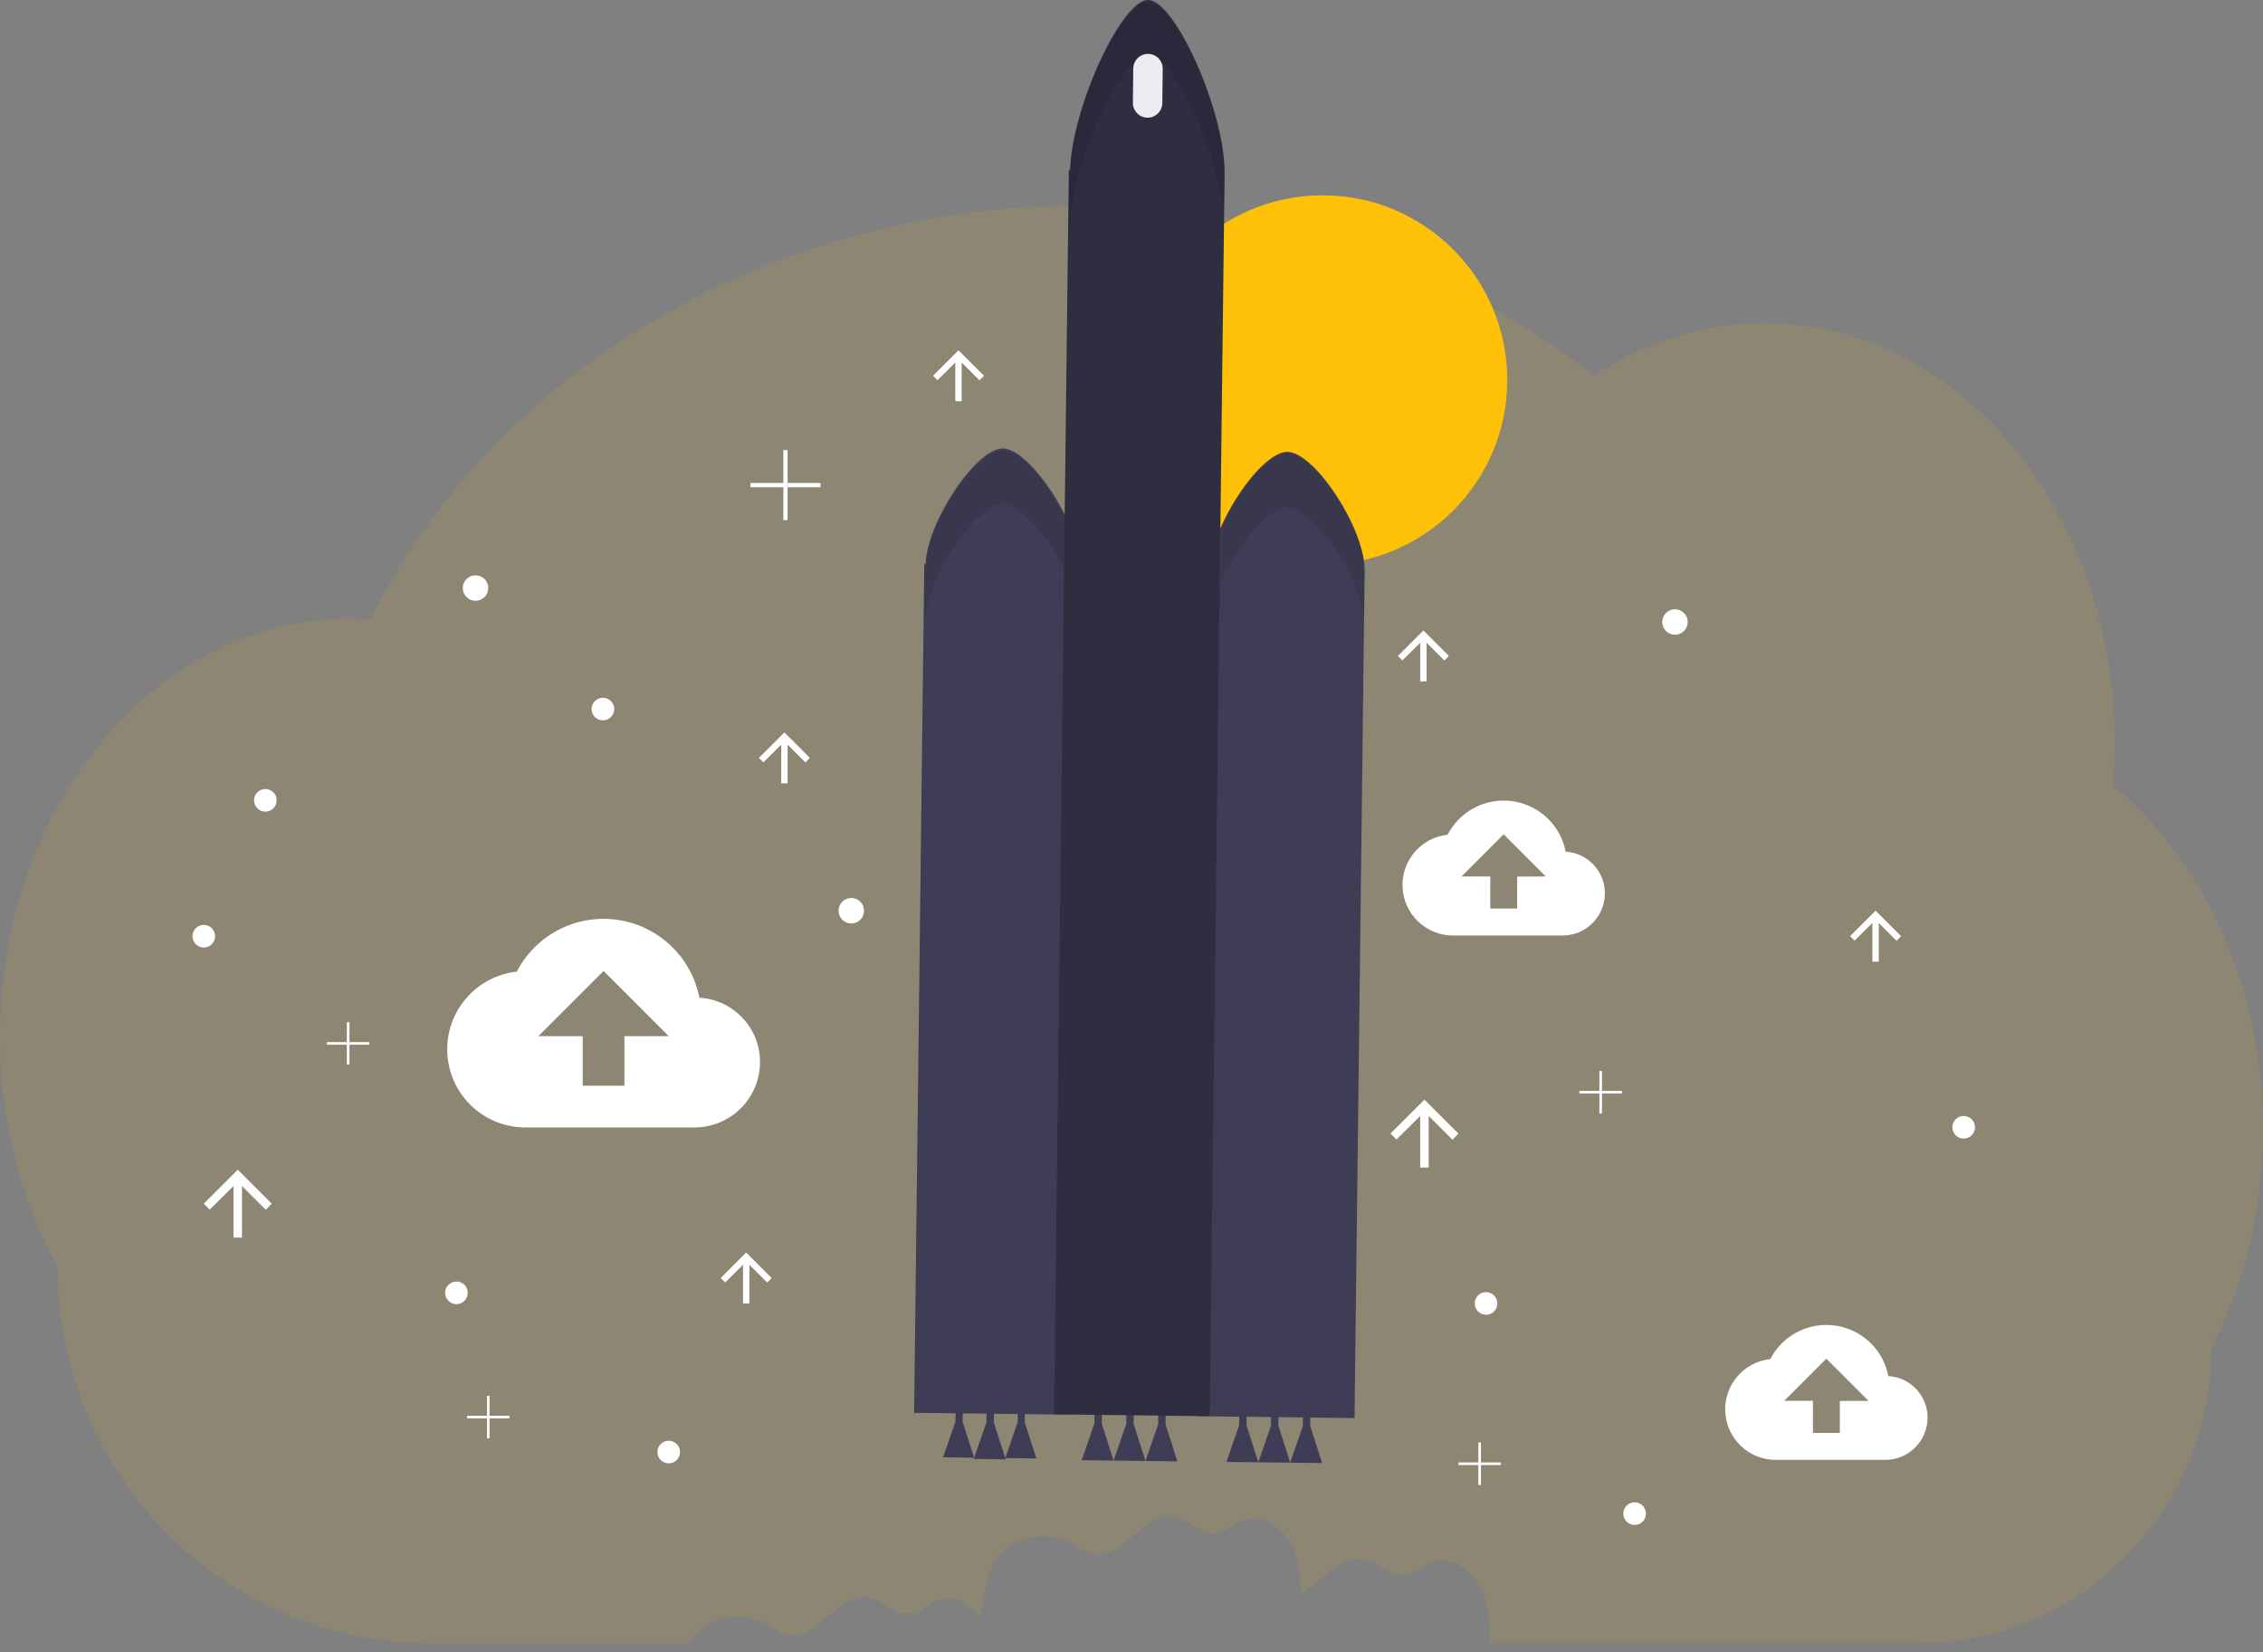 <svg xmlns="http://www.w3.org/2000/svg" xmlns:xlink="http://www.w3.org/1999/xlink" width="200" height="146" version="1.1" viewBox="0 0 200 146"><rect x="0" y="0" width="200" height="146" fill="#808080" stroke="none"/><title>undraw_upgrade_06a0</title><desc>Created with Sketch.</desc><g id="页面-1" fill="none" fill-rule="evenodd" stroke="none" stroke-width="1"><g id="undraw_upgrade_06a0"><path id="路径" fill="#FFC107" d="M186.715,69.394 C186.826,68.124 186.884,66.833 186.884,65.529 C186.884,45.111 173.03,28.557 155.942,28.557 C150.501,28.557 145.371,30.246 140.932,33.201 C128.837,23.82 113.045,18.152 95.769,18.152 C67.659,18.152 43.478,33.174 32.75,54.719 C32.156,54.677 31.555,54.655 30.949,54.655 C13.852,54.655 0,71.206 0,91.625 C0,99.129 1.876,106.114 5.092,111.946 C5.092,130.315 19.811,145.212 37.966,145.212 L60.856,145.212 L60.957,145.038 C62.302,142.854 65.523,142.308 67.767,143.548 C68.36,143.874 68.912,144.298 69.574,144.448 C72.225,145.011 74.006,140.747 76.689,141.161 C78.036,141.37 79.086,142.762 80.441,142.619 C81.34,142.523 82.021,141.771 82.865,141.452 C84.218,140.938 85.589,141.651 86.537,142.809 C87.086,141.227 87.083,139.353 87.972,137.902 C89.317,135.719 92.538,135.173 94.782,136.413 C95.375,136.739 95.927,137.163 96.589,137.313 C99.24,137.876 101.021,133.612 103.704,134.026 C105.051,134.235 106.101,135.627 107.456,135.484 C108.355,135.388 109.036,134.636 109.88,134.317 C111.985,133.516 114.141,135.69 114.659,137.882 C114.859,138.847 114.965,139.83 114.976,140.816 C116.792,139.936 118.326,137.462 120.4,137.782 C121.747,137.991 122.797,139.383 124.152,139.24 C125.051,139.144 125.732,138.392 126.576,138.073 C128.681,137.272 130.837,139.447 131.355,141.638 C131.63,142.801 131.649,144.009 131.696,145.203 L169.623,145.203 C183.882,145.203 195.435,133.51 195.435,119.086 C198.328,113.458 200,106.839 200,99.75 C200,87.18 194.747,76.073 186.715,69.394 Z" opacity=".1"/><circle id="椭圆形" cx="116.886" cy="33.583" r="16.323" fill="#FFC107"/><path id="形状" fill="#FFF" fill-rule="nonzero" d="M138.371,75.272 C137.919,72.939 136.039,71.149 133.687,70.811 C131.334,70.472 129.026,71.66 127.934,73.771 C125.575,74.028 123.829,76.085 123.957,78.454 C124.086,80.824 126.045,82.679 128.418,82.679 L138.111,82.679 C140.163,82.673 141.827,81.013 141.839,78.961 C141.846,77.005 140.323,75.386 138.371,75.272 Z M134.084,77.471 L134.084,80.296 L131.707,80.296 L131.707,77.463 L129.165,77.463 L132.893,73.735 L136.619,77.463 L134.084,77.471 Z"/><path id="形状" fill="#FFF" fill-rule="nonzero" d="M166.889,121.614 C166.437,119.281 164.557,117.49 162.204,117.152 C159.852,116.814 157.544,118.002 156.452,120.113 C154.093,120.37 152.347,122.426 152.475,124.796 C152.604,127.165 154.563,129.021 156.936,129.021 L166.629,129.021 C168.681,129.014 170.345,127.355 170.356,125.302 C170.364,123.347 168.841,121.727 166.889,121.614 Z M162.602,123.812 L162.602,126.638 L160.225,126.638 L160.225,123.805 L157.683,123.805 L161.411,120.077 L165.137,123.805 L162.602,123.812 Z"/><path id="形状" fill="#FFF" fill-rule="nonzero" d="M61.811,88.176 C61.104,84.574 58.196,81.812 54.561,81.293 C50.927,80.774 47.362,82.611 45.675,85.872 C42.032,86.273 39.336,89.451 39.535,93.111 C39.735,96.772 42.76,99.638 46.426,99.64 L61.407,99.64 C64.585,99.629 67.159,97.054 67.167,93.876 C67.177,90.856 64.826,88.354 61.811,88.176 Z M55.186,91.572 L55.186,95.951 L51.499,95.951 L51.499,91.572 L47.582,91.572 L53.343,85.812 L59.099,91.572 L55.186,91.572 Z"/><polygon id="路径" fill="#FFF" points="126.266 103.186 126.266 98.627 128.368 100.728 128.893 100.184 125.891 97.182 122.889 100.184 123.415 100.709 125.516 98.627 125.516 103.186"/><polygon id="路径" fill="#FFF" points="21.388 109.377 21.388 104.818 23.49 106.919 24.015 106.375 21.013 103.373 18.011 106.375 18.537 106.901 20.638 104.818 20.638 109.377"/><polygon id="路径" fill="#FFF" points="126.079 60.221 126.079 56.805 127.655 58.381 128.049 57.974 125.797 55.722 123.546 57.974 123.94 58.368 125.516 56.805 125.516 60.221"/><polygon id="路径" fill="#FFF" points="84.991 35.456 84.991 32.039 86.567 33.615 86.961 33.208 84.709 30.957 82.458 33.208 82.852 33.602 84.428 32.039 84.428 35.456"/><polygon id="路径" fill="#FFF" points="69.606 69.227 69.606 65.811 71.182 67.386 71.576 66.979 69.325 64.728 67.073 66.979 67.467 67.373 69.043 65.811 69.043 69.227"/><polygon id="路径" fill="#FFF" points="166.041 84.987 166.041 81.57 167.617 83.146 168.011 82.739 165.76 80.488 163.508 82.739 163.902 83.133 165.478 81.57 165.478 84.987"/><polygon id="路径" fill="#FFF" points="66.229 115.193 66.229 111.777 67.805 113.353 68.199 112.946 65.947 110.694 63.696 112.946 64.09 113.34 65.666 111.777 65.666 115.193"/><circle id="椭圆形" cx="148.03" cy="54.972" r="1.126" fill="#FFF"/><circle id="椭圆形" cx="42.026" cy="51.97" r="1.126" fill="#FFF"/><circle id="椭圆形" cx="75.235" cy="80.488" r="1.126" fill="#FFF"/><circle id="椭圆形" cx="173.546" cy="99.625" r="1" fill="#FFF"/><circle id="椭圆形" cx="131.332" cy="115.197" r="1" fill="#FFF"/><circle id="椭圆形" cx="59.099" cy="128.33" r="1" fill="#FFF"/><circle id="椭圆形" cx="18.011" cy="82.739" r="1" fill="#FFF"/><circle id="椭圆形" cx="23.452" cy="70.732" r="1" fill="#FFF"/><circle id="椭圆形" cx="144.465" cy="133.771" r="1" fill="#FFF"/><circle id="椭圆形" cx="40.338" cy="114.259" r="1" fill="#FFF"/><circle id="椭圆形" cx="53.283" cy="62.664" r="1" fill="#FFF"/><polygon id="路径" fill="#FFF" points="72.514 42.683 69.606 42.683 69.606 39.775 69.231 39.775 69.231 42.683 66.323 42.683 66.323 43.058 69.231 43.058 69.231 45.966 69.606 45.966 69.606 43.058 72.514 43.058"/><polygon id="路径" fill="#FFF" points="143.34 96.415 141.578 96.415 141.578 94.653 141.349 94.653 141.349 96.415 139.587 96.415 139.587 96.644 141.349 96.644 141.349 98.405 141.578 98.405 141.578 96.644 143.34 96.644"/><polygon id="路径" fill="#FFF" points="132.645 129.248 130.884 129.248 130.884 127.486 130.655 127.486 130.655 129.248 128.893 129.248 128.893 129.477 130.655 129.477 130.655 131.238 130.884 131.238 130.884 129.477 132.645 129.477"/><polygon id="路径" fill="#FFF" points="45.028 125.12 43.266 125.12 43.266 123.358 43.038 123.358 43.038 125.12 41.276 125.12 41.276 125.349 43.038 125.349 43.038 127.111 43.266 127.111 43.266 125.349 45.028 125.349"/><polygon id="路径" fill="#FFF" points="32.645 92.099 30.884 92.099 30.884 90.338 30.655 90.338 30.655 92.099 28.893 92.099 28.893 92.328 30.655 92.328 30.655 94.09 30.884 94.09 30.884 92.328 32.645 92.328"/><polygon id="路径" fill="#3F3D56" points="85.077 125.644 85.09 124.587 84.456 124.58 84.443 125.636 83.349 128.795 86.096 128.827"/><polygon id="路径" fill="#3F3D56" points="87.833 125.704 87.846 124.621 87.195 124.612 87.182 125.696 86.06 128.936 88.878 128.968"/><polygon id="路径" fill="#3F3D56" points="90.572 125.709 90.585 124.653 89.951 124.645 89.938 125.702 88.844 128.861 91.593 128.893"/><polygon id="路径" fill="#3F3D56" points="110.163 125.97 110.176 124.886 109.525 124.878 109.512 125.962 108.39 129.201 111.208 129.235"/><polygon id="路径" fill="#3F3D56" points="112.981 126.004 112.994 124.919 112.343 124.912 112.33 125.996 111.208 129.235 114.026 129.268"/><polygon id="路径" fill="#3F3D56" points="115.799 126.038 115.812 124.953 115.161 124.946 115.148 126.03 114.026 129.268 116.844 129.302"/><polygon id="路径" fill="#3F3D56" points="97.371 125.818 97.385 124.734 96.734 124.726 96.72 125.811 95.598 129.049 98.417 129.083"/><polygon id="路径" fill="#3F3D56" points="100.189 125.852 100.203 124.767 99.553 124.76 99.54 125.844 98.417 129.083 101.235 129.116"/><polygon id="路径" fill="#3F3D56" points="103.008 125.886 103.021 124.801 102.371 124.794 102.358 125.878 101.235 129.116 104.054 129.15"/><path id="路径" fill="#3F3D56" d="M95.452,50.015 C95.413,46.281 91.015,39.662 88.642,39.634 C86.268,39.606 81.929,46.12 81.801,49.852 L81.689,49.852 L80.794,124.863 L94.561,125.026 L95.456,50.017 L95.452,50.015 Z"/><path id="路径" fill="#3F3D56" d="M120.6,50.315 C120.561,46.582 116.163,39.962 113.79,39.934 C111.417,39.906 107.077,46.42 106.951,50.152 L106.839,50.152 L105.944,125.163 L119.711,125.326 L120.606,50.317 L120.6,50.315 Z"/><path id="路径" fill="#2F2E41" d="M108.229,15.182 C108.208,9.709 103.846,0.028 101.475,-2.66620222e-15 C99.103,-0.028 94.72,9.548 94.576,15.009 L94.465,15.009 L93.152,124.998 L106.917,125.163 L108.231,15.173 L108.229,15.182 Z"/><g id="分组" fill="#000" opacity=".1" transform="translate(80.675, 0.188)"><path id="路径" d="M27.18,51.392 C28.604,48.069 31.385,44.604 33.114,44.625 C35.366,44.651 39.422,50.589 39.882,54.381 L39.931,50.308 C39.891,46.574 35.493,39.955 33.12,39.927 C31.413,39.906 28.685,43.281 27.244,46.565 L27.18,51.392 Z"/><path id="路径" d="M1.015,54.54 L1.128,54.54 C1.253,50.809 5.595,44.295 7.966,44.323 C9.516,44.341 11.927,47.169 13.426,50.169 L13.79,19.707 L13.901,19.707 C14.047,14.236 18.428,4.66 20.799,4.698 C23.039,4.724 27.058,13.368 27.512,18.938 L27.555,15.186 C27.535,9.713 23.173,0.032 20.801,0.004 C18.43,-0.024 14.047,9.552 13.902,15.023 L13.792,15.023 L13.428,45.484 C11.927,42.482 9.518,39.657 7.968,39.638 C5.597,39.61 1.255,46.124 1.129,49.856 L1.017,49.856 L0.122,124.867 L0.178,124.867 L1.015,54.54 Z"/></g><path id="矩形" fill="#ECECF3" d="M101.44,4.763 L101.44,4.763 C102.158,4.763 102.741,5.345 102.741,6.064 L102.741,9.099 C102.741,9.818 102.158,10.4 101.44,10.4 L101.44,10.4 C100.721,10.4 100.139,9.818 100.139,9.099 L100.139,6.064 C100.139,5.345 100.721,4.763 101.44,4.763 Z" transform="translate(101.44, 7.582) rotate(0.68) translate(-101.44, -7.582)"/></g></g></svg>